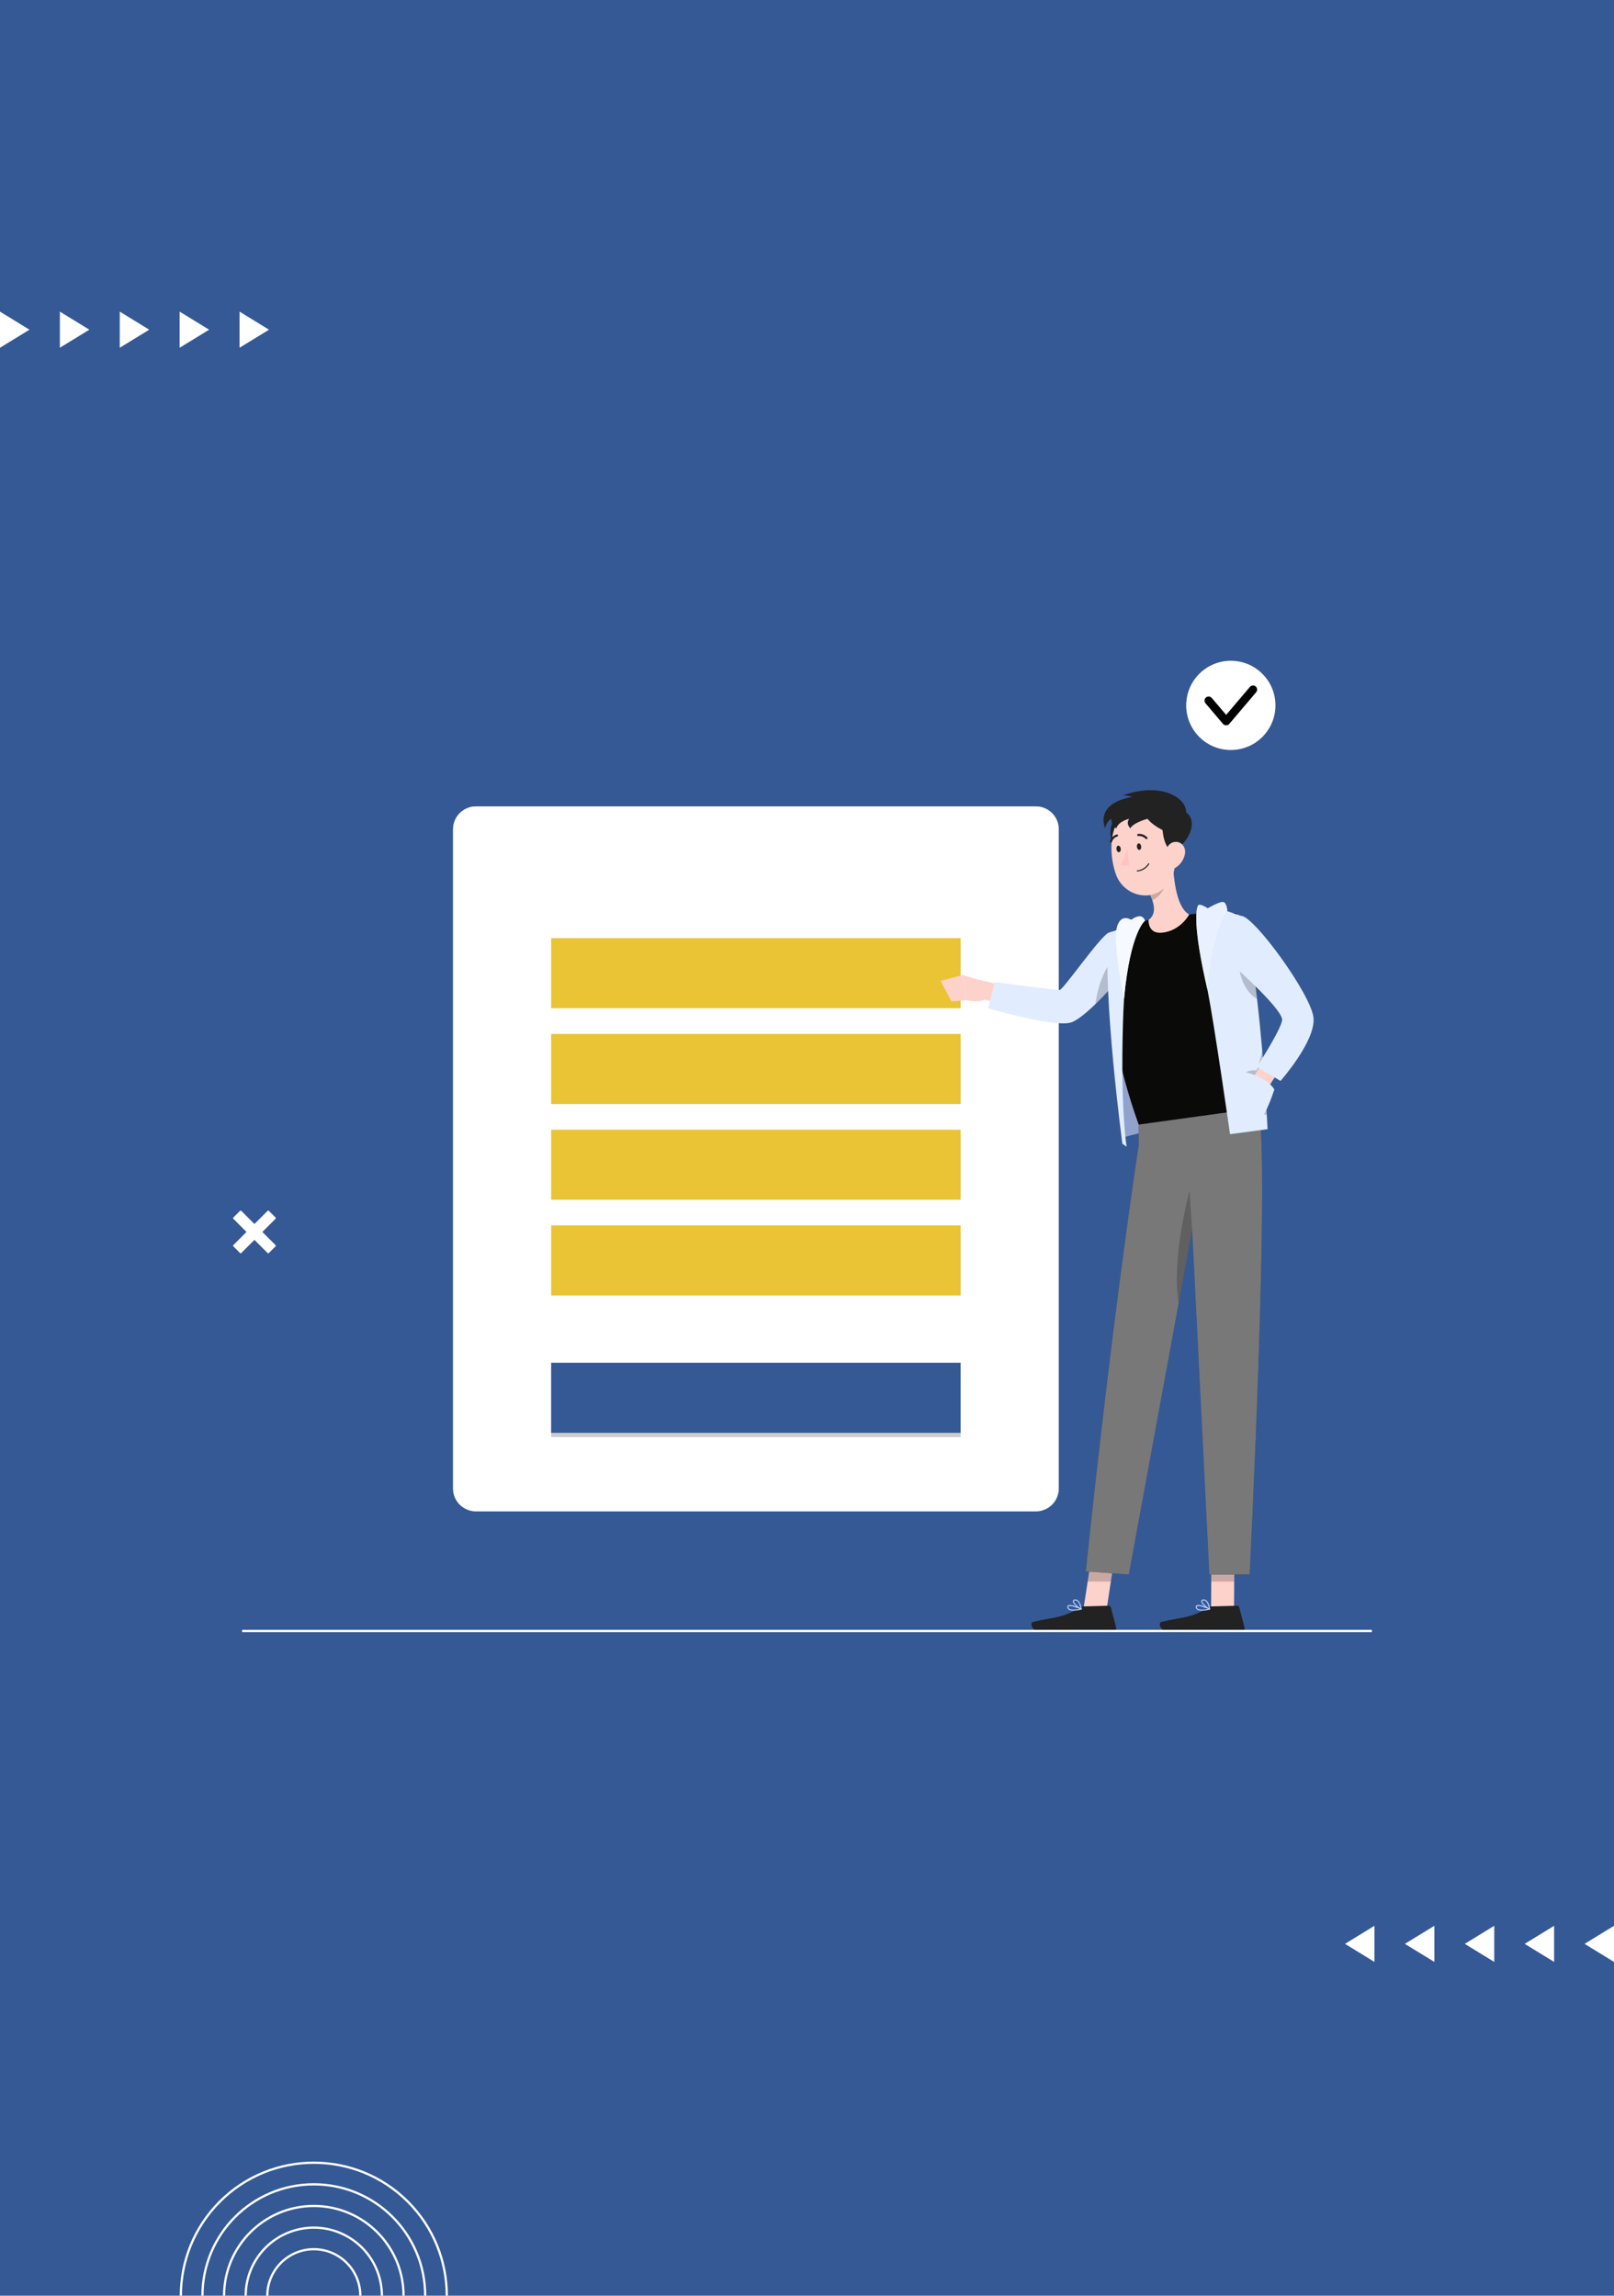 <svg width="720" height="1024" viewBox="0 0 720 1024" fill="none" xmlns="http://www.w3.org/2000/svg">
<rect width="720" height="1024" fill="#355995"/>
<g clip-path="url(#clip0_363_3809)">
<path d="M1.52588e-05 139V155.11L13.14 147.06L1.52588e-05 139Z" fill="white"/>
<path d="M26.71 139V155.11L39.86 147.06L26.71 139Z" fill="white"/>
<path d="M53.43 139V155.11L66.57 147.06L53.43 139Z" fill="white"/>
<path d="M80.14 139V155.11L93.29 147.06L80.14 139Z" fill="white"/>
<path d="M106.86 139V155.11L120 147.06L106.86 139Z" fill="white"/>
</g>
<g clip-path="url(#clip1_363_3809)">
<path d="M720 859V875.11L706.86 867.06L720 859Z" fill="white"/>
<path d="M693.29 859V875.11L680.14 867.06L693.29 859Z" fill="white"/>
<path d="M666.57 859V875.11L653.43 867.06L666.57 859Z" fill="white"/>
<path d="M639.86 859V875.11L626.71 867.06L639.86 859Z" fill="white"/>
<path d="M613.14 859V875.11L600 867.06L613.14 859Z" fill="white"/>
</g>
<path d="M462.079 359.694H212.323C206.68 359.694 202.105 364.268 202.105 369.91V663.913C202.105 669.555 206.68 674.129 212.323 674.129H462.079C467.722 674.129 472.297 669.555 472.297 663.913V369.91C472.297 364.268 467.722 359.694 462.079 359.694Z" fill="white"/>
<path opacity="0.6" d="M462.079 359.694H212.323C206.68 359.694 202.105 364.268 202.105 369.91V663.913C202.105 669.555 206.68 674.129 212.323 674.129H462.079C467.722 674.129 472.297 669.555 472.297 663.913V369.91C472.297 364.268 467.722 359.694 462.079 359.694Z" fill="white"/>
<path d="M428.519 503.89H245.869V535.152H428.519V503.89Z" fill="#EAC435"/>
<path d="M428.519 546.596H245.869V577.858H428.519V546.596Z" fill="#EAC435"/>
<path opacity="0.2" d="M428.519 609.762H245.869V641.025H428.519V609.762Z" fill="black"/>
<path d="M428.519 607.85H245.869V639.113H428.519V607.85Z" fill="#355995"/>
<g opacity="0.6">
<path d="M305.226 394.278L305.84 392.966C306.706 393.747 308.2 394.319 309.707 394.319C311.731 394.319 312.597 393.538 312.597 392.505C312.597 389.644 305.505 391.444 305.505 387.104C305.505 385.29 306.915 383.755 309.986 383.755C311.354 383.755 312.778 384.117 313.756 384.787L313.197 386.127C312.178 385.471 311.019 385.178 309.986 385.178C307.99 385.178 307.139 386.015 307.139 387.034C307.139 389.895 314.23 388.109 314.23 392.407C314.23 394.194 312.792 395.743 309.693 395.743C307.906 395.743 306.147 395.143 305.212 394.264L305.226 394.278Z" fill="white"/>
<path d="M316.185 384.006C316.185 383.42 316.659 382.945 317.273 382.945C317.888 382.945 318.362 383.392 318.362 383.964C318.362 384.564 317.916 385.039 317.273 385.039C316.631 385.039 316.185 384.592 316.185 384.006ZM316.464 386.755H318.069V395.631H316.464V386.755Z" fill="white"/>
<path d="M329.628 386.755V394.417C329.628 397.543 328.036 398.967 325.021 398.967C323.402 398.967 321.755 398.52 320.791 397.641L321.559 396.399C322.383 397.097 323.667 397.557 324.979 397.557C327.073 397.557 328.022 396.58 328.022 394.585V393.887C327.255 394.808 326.096 395.254 324.826 395.254C322.271 395.254 320.317 393.51 320.317 390.956C320.317 388.402 322.257 386.671 324.826 386.671C326.152 386.671 327.352 387.16 328.106 388.123V386.755H329.628ZM328.05 390.956C328.05 389.225 326.78 388.081 325.007 388.081C323.234 388.081 321.95 389.239 321.95 390.956C321.95 392.673 323.22 393.845 325.007 393.845C326.794 393.845 328.05 392.659 328.05 390.956Z" fill="white"/>
<path d="M341.117 390.509V395.617H339.511V390.691C339.511 388.946 338.646 388.095 337.124 388.095C335.421 388.095 334.304 389.114 334.304 391.04V395.603H332.699V386.727H334.235V388.067C334.891 387.16 336.022 386.643 337.431 386.643C339.595 386.643 341.117 387.886 341.117 390.495V390.509Z" fill="white"/>
<path d="M356.891 386.755V395.631H355.37V394.292C354.714 395.213 353.611 395.729 352.354 395.729C350.065 395.729 348.543 394.473 348.543 391.863V386.755H350.149V391.682C350.149 393.426 351.014 394.292 352.55 394.292C354.225 394.292 355.3 393.259 355.3 391.347V386.755H356.905H356.891Z" fill="white"/>
<path d="M369.148 391.179C369.148 393.915 367.25 395.715 364.667 395.715C363.411 395.715 362.308 395.227 361.568 394.278V398.869H359.963V386.755H361.498V388.165C362.224 387.174 363.355 386.671 364.667 386.671C367.264 386.671 369.148 388.486 369.148 391.193V391.179ZM367.529 391.179C367.529 389.309 366.244 388.067 364.527 388.067C362.81 388.067 361.554 389.309 361.554 391.179C361.554 393.049 362.838 394.305 364.527 394.305C366.217 394.305 367.529 393.063 367.529 391.179Z" fill="white"/>
</g>
<path d="M428.519 461.184H245.869V492.446H428.519V461.184Z" fill="#EAC435"/>
<path d="M428.519 418.464H245.869V449.726H428.519V418.464Z" fill="#EAC435"/>
<path d="M569.109 285H529.002C522.176 285 516.648 290.527 516.648 297.351V332.242C516.648 339.067 522.176 344.593 529.002 344.593H540.714L537.88 355.605L549.02 344.593H569.109C575.935 344.593 581.463 339.067 581.463 332.242V297.351C581.463 290.527 575.935 285 569.109 285Z" fill="#355995"/>
<path opacity="0.7" d="M569.109 285H529.002C522.176 285 516.648 290.527 516.648 297.351V332.242C516.648 339.067 522.176 344.593 529.002 344.593H540.714L537.88 355.605L549.02 344.593H569.109C575.935 344.593 581.463 339.067 581.463 332.242V297.351C581.463 290.527 575.935 285 569.109 285Z" fill="#355995"/>
<path d="M563.144 328.707C570.918 320.935 570.918 308.334 563.144 300.562C555.37 292.79 542.766 292.79 534.992 300.562C527.217 308.334 527.218 320.935 534.992 328.707C542.766 336.479 555.37 336.479 563.144 328.707Z" fill="white"/>
<path d="M546.968 323.533C546.438 323.533 545.921 323.296 545.572 322.891L537.769 313.694C537.113 312.927 537.21 311.768 537.978 311.112C538.746 310.456 539.905 310.554 540.561 311.322L546.982 318.872L557.578 306.395C558.234 305.627 559.393 305.53 560.16 306.186C560.928 306.842 561.026 308 560.37 308.768L548.378 322.891C548.029 323.296 547.527 323.533 546.982 323.533H546.968Z" fill="black"/>
<path d="M562.157 500.276C562.157 500.276 537.853 497.219 501.027 507.31C501.027 507.31 495.094 441.52 495.806 432.49C496.517 423.46 552.65 426.098 552.65 426.098C552.65 426.098 554.102 452.433 557.717 468.316C561.333 484.198 564.013 497.233 562.157 500.276Z" fill="#B5CCFF"/>
<path opacity="0.2" d="M562.157 500.276C562.157 500.276 537.853 497.219 501.027 507.31C501.027 507.31 495.094 441.52 495.806 432.49C496.517 423.46 552.65 426.098 552.65 426.098C552.65 426.098 554.102 452.433 557.717 468.316C561.333 484.198 564.013 497.233 562.157 500.276Z" fill="black"/>
<path d="M483.27 718.077L493.181 720.882L495.54 705.461L496.811 697.212L486.899 694.407L485.21 705.461L483.27 718.077Z" fill="#FDD2CB"/>
<path d="M540.254 718.887L550.472 720.24L550.57 705.461L550.64 696.277L540.407 694.938L540.337 705.461L540.254 718.887Z" fill="#FDD2CB"/>
<path opacity="0.2" d="M540.407 694.938L540.337 705.461H550.57L550.64 696.277L540.407 694.938Z" fill="black"/>
<path opacity="0.2" d="M485.21 705.461H495.54L496.811 697.212L486.899 694.407L485.21 705.461Z" fill="black"/>
<path d="M439.268 437.821L429.427 434.918L431.227 446.153C431.227 446.153 440.162 448.219 441.027 443.571L439.268 437.821Z" fill="#FDD2CB"/>
<path d="M419.599 437.528L424.429 446.656L431.227 446.153L429.427 434.918L419.599 437.528Z" fill="#FDD2CB"/>
<path d="M452.851 440.696L436.686 437.082L435.22 444.925L449.892 448.498L452.851 440.696Z" fill="#FDD2CB"/>
<path d="M501.752 433.62C501.752 433.62 501.403 434.039 500.803 434.751C498.765 437.137 493.781 442.901 488.672 447.87C484.484 451.917 480.24 455.448 477.476 456.16C469.561 458.197 440.79 449.726 440.79 449.726L443.763 438.058C443.763 438.058 470.566 441.617 472.646 441.617C474.224 441.617 490.529 418.003 494.479 416.063L501.752 433.62Z" fill="#E1ECFF"/>
<path opacity="0.2" d="M500.803 434.751C498.765 437.137 493.781 442.901 488.672 447.87C489.705 439.691 492.707 432.183 496.657 427.438C497.076 426.935 497.495 426.517 497.914 426.21L500.803 434.751Z" fill="black"/>
<path d="M483.381 716.542L494.633 716.235C495.052 716.235 495.429 716.5 495.54 716.905L497.899 725.963C498.151 726.898 497.453 727.819 496.476 727.833C492.413 727.875 486.536 727.791 481.427 727.93C475.466 728.098 471.669 727.805 464.661 727.986C460.431 728.098 459.105 723.869 460.864 723.436C468.863 721.469 474.098 721.859 480.91 717.393C481.65 716.905 482.474 716.556 483.367 716.528L483.381 716.542Z" fill="#222222"/>
<path d="M482.418 717.979C482.418 717.979 482.404 717.979 482.39 717.979C480.743 718.356 477.797 718.831 476.639 717.868C476.29 717.575 476.122 717.184 476.136 716.696C476.136 716.402 476.276 716.179 476.513 716.04C477.741 715.3 481.957 717.296 482.432 717.519C482.53 717.561 482.585 717.658 482.572 717.77C482.572 717.868 482.502 717.938 482.418 717.966V717.979ZM476.848 716.43C476.848 716.43 476.792 716.458 476.764 716.472C476.667 716.528 476.625 716.612 476.625 716.737C476.625 717.072 476.722 717.324 476.946 717.505C477.602 718.049 479.305 718.105 481.566 717.658C479.905 716.933 477.63 716.137 476.862 716.43H476.848Z" fill="#B5CCFF"/>
<path d="M482.418 717.979C482.418 717.979 482.292 718.007 482.237 717.979C480.966 717.463 478.425 715.3 478.579 714.141C478.607 713.862 478.802 713.527 479.459 713.444C479.961 713.374 480.422 713.513 480.827 713.821C482.181 714.853 482.558 717.617 482.572 717.728C482.572 717.812 482.544 717.896 482.474 717.952C482.46 717.966 482.432 717.979 482.418 717.979ZM479.277 713.974C479.082 714.044 479.068 714.155 479.054 714.197C478.97 714.895 480.701 716.598 481.999 717.324C481.832 716.514 481.413 714.881 480.519 714.197C480.212 713.96 479.877 713.862 479.514 713.918C479.417 713.918 479.333 713.946 479.263 713.974H479.277Z" fill="#B5CCFF"/>
<path d="M540.658 716.542L551.91 716.235C552.329 716.235 552.706 716.5 552.817 716.905L555.177 725.963C555.428 726.898 554.73 727.819 553.753 727.833C549.69 727.875 543.813 727.791 538.704 727.93C532.743 728.098 528.946 727.805 521.938 727.986C517.709 728.098 516.382 723.869 518.141 723.436C526.14 721.469 531.375 721.859 538.188 717.393C538.927 716.905 539.751 716.556 540.644 716.528L540.658 716.542Z" fill="#222222"/>
<path d="M539.695 717.979C539.695 717.979 539.681 717.979 539.667 717.979C538.02 718.356 535.075 718.831 533.916 717.868C533.567 717.575 533.399 717.184 533.413 716.696C533.413 716.402 533.553 716.179 533.79 716.04C535.019 715.3 539.235 717.296 539.709 717.519C539.807 717.561 539.863 717.658 539.849 717.77C539.849 717.868 539.779 717.938 539.695 717.966V717.979ZM534.125 716.43C534.125 716.43 534.069 716.458 534.041 716.472C533.944 716.528 533.902 716.612 533.902 716.737C533.902 717.072 534 717.324 534.223 717.505C534.879 718.049 536.582 718.105 538.844 717.658C537.182 716.933 534.907 716.137 534.139 716.43H534.125Z" fill="#B5CCFF"/>
<path d="M539.695 717.979C539.695 717.979 539.57 718.007 539.514 717.979C538.243 717.463 535.703 715.3 535.856 714.141C535.884 713.862 536.08 713.527 536.736 713.444C537.238 713.374 537.699 713.513 538.104 713.821C539.458 714.853 539.835 717.617 539.849 717.728C539.849 717.812 539.821 717.896 539.751 717.952C539.737 717.966 539.709 717.979 539.695 717.979ZM536.554 713.974C536.359 714.044 536.345 714.155 536.331 714.197C536.247 714.895 537.978 716.598 539.276 717.324C539.109 716.514 538.69 714.881 537.797 714.197C537.49 713.96 537.155 713.862 536.792 713.918C536.694 713.918 536.61 713.946 536.54 713.974H536.554Z" fill="#B5CCFF"/>
<path d="M561.333 494.274C566.749 517.749 557.452 702.32 557.452 702.32H539.5L531.822 548.494L503.539 702.32L484.344 700.925C496.894 581.766 507.978 510.631 507.978 510.631L507.951 501.643L561.319 494.288L561.333 494.274Z" fill="#222222"/>
<path opacity="0.4" d="M484.359 700.911L503.553 702.307L525.805 581.222L531.822 548.494L539.5 702.307H557.452C557.452 702.307 566.749 517.735 561.333 494.274L507.965 501.629L507.993 510.617C507.993 510.617 496.908 581.752 484.359 700.911Z" fill="#FBFBFB"/>
<path d="M551.659 407.369C551.017 418.869 551.505 430.327 552.51 441.003C553.25 448.819 554.297 456.202 555.4 462.859C557.983 478.476 560.914 490.185 561.333 494.274C553.515 495.349 524.032 499.424 507.965 501.629C488.505 447.228 495.833 415.575 495.833 415.575C495.833 415.575 501.403 413.202 508.076 411.388C508.956 411.151 509.849 410.927 510.77 410.718C516.689 409.35 526.601 408.206 533.455 407.592C534.893 407.466 536.373 407.369 537.797 407.299C545.084 406.964 551.659 407.383 551.659 407.383V407.369Z" fill="#0A0A09"/>
<path d="M523.097 382.889C523.488 390.356 524.284 404.368 530.496 407.927C530.496 407.927 526.629 415.282 518.267 416.035C511.943 416.608 512.362 410.369 512.362 410.369C516.019 407.634 515.14 403.014 512.362 397.809L523.111 382.889H523.097Z" fill="#FDD2CB"/>
<path opacity="0.2" d="M518.714 388.974L512.348 397.795C513.018 399.023 513.604 400.293 514.023 401.563C516.969 400.39 520.319 396.036 519.844 392.784C519.607 391.165 519.16 389.644 518.714 388.974Z" fill="black"/>
<path d="M495.875 367.872C494.661 371.752 495.331 379.707 500.733 377.111C506.136 374.516 497.969 361.215 495.875 367.872Z" fill="#222222"/>
<path d="M523.795 373.106C524.395 383.057 525.247 388.863 520.85 394.501C514.247 402.972 501.459 399.818 497.886 390.216C494.675 381.577 494.242 366.742 503.47 361.732C512.557 356.791 523.195 363.169 523.795 373.12V373.106Z" fill="#FDD2CB"/>
<path d="M516.815 367.691V356.568C516.815 356.568 528.653 355.689 528.137 361.746C534.698 364.997 531.599 375.199 522.79 380.196C517.96 376.33 518.518 367.035 518.518 367.035C518.002 367.272 517.429 367.482 516.829 367.691H516.815Z" fill="#222222"/>
<path d="M528.611 380.88C528.137 383.517 526.475 385.681 524.633 386.895C521.855 388.723 519.44 386.476 519.342 383.336C519.258 380.503 520.584 376.135 523.781 375.576C526.936 375.018 529.17 377.865 528.611 380.88Z" fill="#FDD2CB"/>
<path d="M509.081 377.544C509.179 378.354 508.83 379.051 508.3 379.107C507.769 379.163 507.267 378.563 507.169 377.753C507.071 376.944 507.42 376.246 507.951 376.19C508.481 376.135 508.984 376.735 509.081 377.544Z" fill="#222222"/>
<path d="M499.966 378.563C500.063 379.372 499.714 380.07 499.184 380.126C498.653 380.182 498.151 379.582 498.053 378.772C497.955 377.963 498.304 377.265 498.835 377.209C499.365 377.153 499.868 377.753 499.966 378.563Z" fill="#222222"/>
<path d="M502.911 378.647C502.911 378.647 501.571 383.322 499.798 385.722C501.362 386.825 503.721 385.946 503.721 385.946L502.911 378.647Z" fill="#FFC3C1"/>
<path d="M508.411 388.542C508.09 388.625 507.741 388.681 507.364 388.723C507.239 388.737 507.113 388.639 507.099 388.514C507.085 388.388 507.183 388.262 507.309 388.248C510.854 387.844 512.208 385.206 512.222 385.178C512.278 385.066 512.418 385.011 512.543 385.066C512.669 385.122 512.711 385.262 512.655 385.387C512.599 385.499 511.441 387.774 508.411 388.542Z" fill="#222222"/>
<path d="M511.538 374.292C511.371 374.334 511.203 374.292 511.078 374.153C509.598 372.618 507.867 372.911 507.853 372.911C507.588 372.952 507.336 372.785 507.295 372.534C507.239 372.283 507.42 372.031 507.671 371.976C507.769 371.962 509.933 371.585 511.776 373.497C511.957 373.692 511.957 373.985 511.776 374.167C511.72 374.223 511.636 374.264 511.566 374.278L511.538 374.292Z" fill="#222222"/>
<path d="M495.652 375.869C495.568 375.897 495.471 375.883 495.373 375.869C495.122 375.786 494.996 375.506 495.08 375.255C495.945 372.771 498.067 372.255 498.165 372.213C498.416 372.157 498.681 372.31 498.751 372.562C498.821 372.813 498.667 373.078 498.402 373.134C498.318 373.148 496.671 373.58 495.987 375.576C495.931 375.73 495.806 375.841 495.652 375.883V375.869Z" fill="#222222"/>
<path d="M522.064 371.822C522.064 371.822 515.126 369.282 511.901 365.235C511.901 365.235 505.564 366.895 504.265 369.463C504.265 369.463 502.074 367.621 503.707 365.235C503.707 365.235 498.961 366.24 498.025 369.463C498.025 369.463 495.652 368.654 495.806 365.235C495.806 365.235 493.698 366.03 493.028 369.463C493.028 369.463 487.779 358.564 505.075 355.437C505.075 355.437 503.707 354.865 501.027 354.753C501.027 354.753 513.088 349.883 522.664 354.349C532.241 358.801 530.482 367.37 522.064 371.836V371.822Z" fill="#222222"/>
<path d="M565.451 503.667L548.713 505.9C548.713 505.9 541.803 457.625 538.76 442.036V408.736L547.513 406.433L554.255 408.736C555.875 414.137 557.299 421.227 558.541 429.112C559.365 434.332 560.105 439.915 560.761 445.567C561.668 453.271 562.422 461.114 563.064 468.455C564.069 480.304 564.739 490.799 565.102 497.191C565.34 501.266 565.451 503.667 565.451 503.667Z" fill="#E1ECFF"/>
<path d="M538.76 442.022C538.76 442.022 540.156 418.534 547.513 406.42C547.513 406.42 547.331 402.958 545.852 402.4C544.386 401.842 538.76 405.163 538.76 405.163C538.76 405.163 535.256 402.777 534.474 403.88C533.693 404.982 531.836 412.449 538.76 442.036V442.022Z" fill="#B5CCFF"/>
<path opacity="0.7" d="M538.76 442.022C538.76 442.022 540.156 418.534 547.513 406.42C547.513 406.42 547.331 402.958 545.852 402.4C544.386 401.842 538.76 405.163 538.76 405.163C538.76 405.163 535.256 402.777 534.474 403.88C533.693 404.982 531.836 412.449 538.76 442.036V442.022Z" fill="white"/>
<path d="M500.677 510.129L502.59 511.51C502.59 511.51 499.826 495.949 500.943 456.592C500.999 454.694 501.068 452.866 501.138 451.122C502.562 417.822 507.727 411.765 508.062 411.402L503.232 413.049L494.479 416.063C491.897 444.478 500.677 510.129 500.677 510.129Z" fill="#E1ECFF"/>
<path d="M501.431 445.386C501.431 445.386 496.601 422.567 498.039 414.696C499.477 406.824 504.628 410.327 504.628 410.327C504.628 410.327 509.361 406.503 510.77 410.718C510.77 410.718 504.265 415.296 501.431 445.399V445.386Z" fill="#E1ECFF"/>
<path opacity="0.7" d="M501.431 445.386C501.431 445.386 496.601 422.567 498.039 414.696C499.477 406.824 504.628 410.327 504.628 410.327C504.628 410.327 509.361 406.503 510.77 410.718C510.77 410.718 504.265 415.296 501.431 445.399V445.386Z" fill="white"/>
<path opacity="0.2" d="M560.761 445.567C553.613 441.562 552.664 431.108 552.664 431.108C553.097 430.941 555.749 430.034 558.541 429.113C559.365 434.332 560.105 439.915 560.761 445.567Z" fill="black"/>
<path opacity="0.2" d="M525.805 581.222L531.822 548.494L530.663 531.175C530.663 531.175 522.413 561.209 525.805 581.222Z" fill="black"/>
<path opacity="0.2" d="M565.102 497.191C560.607 496.884 556.712 496.591 556.712 496.591L555.861 478.322C555.861 478.322 557.313 477.108 560.565 477.457C560.565 477.457 562.031 473.884 563.064 468.455C564.069 480.304 564.739 490.799 565.102 497.191Z" fill="black"/>
<path d="M566.638 468.427L557.885 482.481L564.809 486.459L573.031 473.801L566.638 468.427Z" fill="#FDD2CB"/>
<path d="M553.906 408.555C559.797 409.197 584.841 443.557 585.944 453.913C587.047 464.268 571.23 482.146 571.23 482.146L560.663 475.936C560.663 475.936 571.398 459.453 571.942 455.057C572.487 450.661 552.329 432.629 552.329 432.629C552.329 432.629 550.123 427.326 549.844 419.706C549.565 412.086 553.892 408.569 553.892 408.569L553.906 408.555Z" fill="#E1ECFF"/>
<path d="M555.861 478.322C555.861 478.322 564.865 480.248 568.494 485.915C568.494 485.915 564.739 497.708 562.045 498.992C559.351 500.276 552.664 500.276 552.664 500.276C552.664 500.276 552.231 487.157 555.861 478.322Z" fill="#E1ECFF"/>
<line x1="108" y1="727.5" x2="612" y2="727.5" stroke="white"/>
<g clip-path="url(#clip2_363_3809)">
<path d="M105.583 541.583L121.426 557.426" stroke="white" stroke-width="5" stroke-miterlimit="10"/>
<path d="M121.426 541.583L105.583 557.426" stroke="white" stroke-width="5" stroke-miterlimit="10"/>
</g>
<g clip-path="url(#clip3_363_3809)">
<path d="M181.941 1065.94C205.106 1042.77 205.106 1005.21 181.941 982.05C158.776 958.885 121.218 958.885 98.053 982.05C74.888 1005.21 74.888 1042.77 98.053 1065.94C121.218 1089.1 158.776 1089.1 181.941 1065.94Z" stroke="white" stroke-miterlimit="10"/>
<path d="M139.993 1073.67C167.43 1073.67 189.672 1051.43 189.672 1023.99C189.672 996.556 167.43 974.314 139.993 974.314C112.556 974.314 90.314 996.556 90.314 1023.99C90.314 1051.43 112.556 1073.67 139.993 1073.67Z" stroke="white" stroke-miterlimit="10"/>
<path d="M139.993 1064.02C162.1 1064.02 180.02 1046.1 180.02 1023.99C180.02 1001.89 162.1 983.966 139.993 983.966C117.887 983.966 99.966 1001.89 99.966 1023.99C99.966 1046.1 117.887 1064.02 139.993 1064.02Z" stroke="white" stroke-miterlimit="10"/>
<path d="M165.824 1039.98C174.644 1025.71 170.226 1006.99 155.956 998.173C141.686 989.352 122.968 993.77 114.148 1008.04C105.328 1022.31 109.746 1041.03 124.015 1049.85C138.285 1058.67 157.003 1054.25 165.824 1039.98Z" stroke="white" stroke-miterlimit="10"/>
<path d="M139.993 1044.73C151.446 1044.73 160.73 1035.45 160.73 1023.99C160.73 1012.54 151.446 1003.26 139.993 1003.26C128.541 1003.26 119.256 1012.54 119.256 1023.99C119.256 1035.45 128.541 1044.73 139.993 1044.73Z" stroke="white" stroke-miterlimit="10"/>
</g>
<defs>
<clipPath id="clip0_363_3809">
<rect width="120" height="16.11" fill="white" transform="matrix(-1 0 0 1 120 139)"/>
</clipPath>
<clipPath id="clip1_363_3809">
<rect width="120" height="16.11" fill="white" transform="translate(600 859)"/>
</clipPath>
<clipPath id="clip2_363_3809">
<rect width="19" height="19" fill="white" transform="translate(104 540)"/>
</clipPath>
<clipPath id="clip3_363_3809">
<rect width="120" height="120" fill="white" transform="translate(80 964)"/>
</clipPath>
</defs>
</svg>
